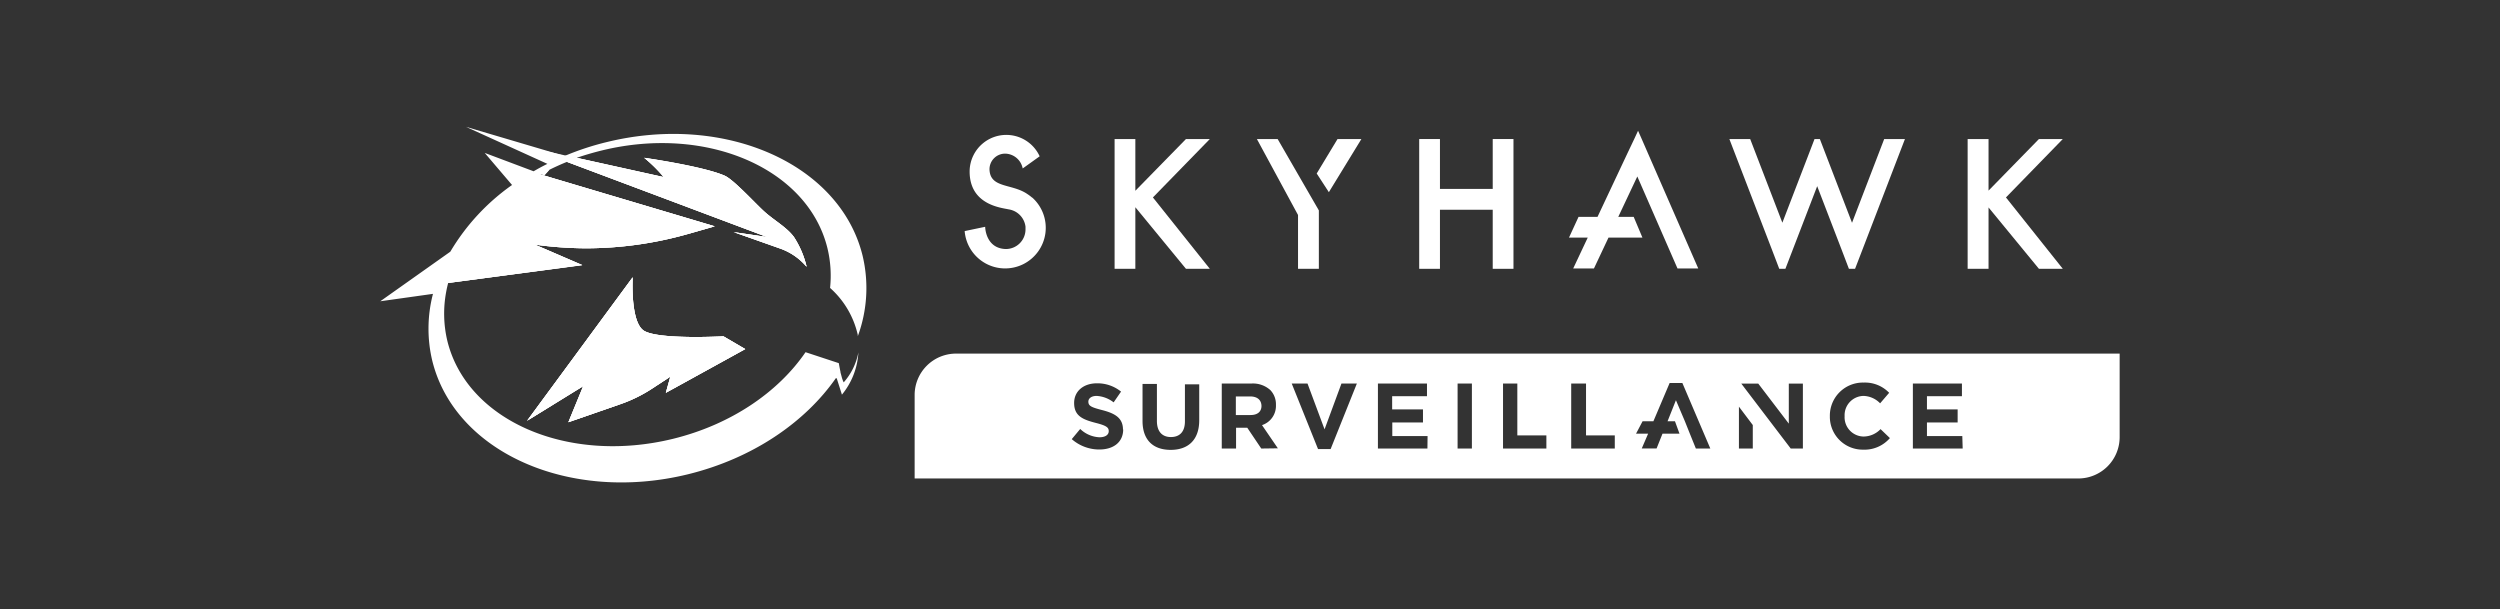 <svg xmlns="http://www.w3.org/2000/svg" id="Layer_1" data-name="Layer 1" viewBox="0 0 337.32 82.2"><rect x="0" y="0" width="337.32" height="82.2" fill="#333333" stroke="none"/><defs><style>.cls-1{fill:#fff;}</style></defs><path class="cls-1" d="M89.84,53l.61-2.18-2.63,1.72a19.35,19.35,0,0,1-4.13,2l-7,2.43,2-4.87-7.57,4.67L85.37,37.41s-.35,5.83,1.42,7.15,10.82.82,10.82.82l2.94,1.72Z"></path><path class="cls-1" d="M115.82,47.55a9.81,9.81,0,0,1-2.22,5.7l-.69-2.17L112.8,51c-4.18,6-11.26,10.86-20,13-16,3.91-31.46-3-34.48-15.35a18.6,18.6,0,0,1,.1-9l-7.11,1,9.45-6.69a29.18,29.18,0,0,1,8.33-9L65.4,20.63,72,23.11c.6-.35,1.22-.69,1.86-1l-11-5,11.87,3.51h0l1.43.43.17-.07a37.17,37.17,0,0,1,5.58-1.82c16-3.9,31.46,3,34.48,15.35a18.81,18.81,0,0,1-.65,10.86l0-.18A12,12,0,0,0,112,38.85a15.8,15.8,0,0,0-.35-5.34c-2.62-10.75-16.23-16.67-30.4-13.22q-1.76.43-3.42,1l11.52,2.55h.15a19.21,19.21,0,0,0-2.6-2.56s7.87,1.12,10.83,2.4c1.2.52,3.94,3.53,5.27,4.76s3.12,2.19,4.09,3.52a12.74,12.74,0,0,1,1.73,4l-.32-.35a8.26,8.26,0,0,0-3.23-2.1L99,31.32l4.5.66-27-10.14h0c-.8.32-1.58.68-2.34,1.05l-.69.76L73,23.48l-.08.05,23.53,7-3.7,1.06A50.5,50.5,0,0,1,79,33.5,51.35,51.35,0,0,1,72.15,33l6.41,2.76L60.47,38.18c-.1.39-.19.77-.26,1.16A15.92,15.92,0,0,0,60.36,46C63,56.76,76.59,62.67,90.76,59.22c7.87-1.92,14.25-6.32,17.93-11.7L113.18,49s.09.55.22,1.15c0,.15.07.3.1.45l.06.22a4.07,4.07,0,0,0,.22.65,1.34,1.34,0,0,0,.06.12l0,0A8.47,8.47,0,0,0,115.82,47.55Z"></path><path class="cls-1" d="M78.56,35.79,60.47,38.18A19.6,19.6,0,0,1,63,32.53h0a2.75,2.75,0,0,0,.19-.28l.08-.05,5.21-5.68c.65-.53,1.33-1,2-1.51s1.57-1,2.4-1.47l23.53,7-3.7,1.06A50.5,50.5,0,0,1,79,33.5,51.35,51.35,0,0,1,72.15,33Z"></path><path class="cls-1" d="M97.61,45.38l2.94,1.72L89.84,53l.61-2.18-2.63,1.72a19.35,19.35,0,0,1-4.13,2l-7,2.43,2-4.87-7.57,4.67L85.37,37.41s-.35,5.83,1.42,7.15S97.61,45.38,97.61,45.38Z"></path><path class="cls-1" d="M108.84,36l-.32-.35a8.26,8.26,0,0,0-3.23-2.1L99,31.32l4.5.66-27-10.14,1-.4.36-.13h0l11.52,2.55h.15a19.21,19.21,0,0,0-2.6-2.56s7.87,1.12,10.83,2.4c1.2.52,3.94,3.53,5.27,4.76s3.12,2.19,4.09,3.52A12.74,12.74,0,0,1,108.84,36Z"></path><path class="cls-1" d="M68.46,26.51l-5.21,5.68-.07.05A25.59,25.59,0,0,1,68.46,26.51Z"></path><path class="cls-1" d="M74.12,22.89l-.69.76L73,23.48Z"></path><path class="cls-1" d="M89.84,53l.61-2.18-2.63,1.72a19.35,19.35,0,0,1-4.13,2l-7,2.43,2-4.87-7.57,4.67L85.37,37.41s-.35,5.83,1.42,7.15,10.82.82,10.82.82l2.94,1.72Z"></path><path class="cls-1" d="M96.44,30.54l-3.7,1.06A50.5,50.5,0,0,1,79,33.5,51.35,51.35,0,0,1,72.15,33l6.41,2.76L60.47,38.18l-6,.79L63,32.53h0l8.47-6.42L70.51,25,68,22.06l4.91,1.47Z"></path><path class="cls-1" d="M108.84,36l-.32-.35a8.26,8.26,0,0,0-3.23-2.1L99,31.32l4.5.66-27-10.14h0l-5.39-2,3.65.8h0l1.6.36,1.53.33h0l11.52,2.55h.15a19.21,19.21,0,0,0-2.6-2.56s7.87,1.12,10.83,2.4c1.2.52,3.94,3.53,5.27,4.76s3.12,2.19,4.09,3.52A12.74,12.74,0,0,1,108.84,36Z"></path><path class="cls-1" d="M168.67,53.49h-1.92V56h1.95c1,0,1.48-.5,1.48-1.24v0C170.18,53.92,169.6,53.49,168.67,53.49Zm0,0h-1.92V56h1.95c1,0,1.48-.5,1.48-1.24v0C170.18,53.92,169.6,53.49,168.67,53.49Zm0,0h-1.92V56h1.95c1,0,1.48-.5,1.48-1.24v0C170.18,53.92,169.6,53.49,168.67,53.49Zm0,0h-1.92V56h1.95c1,0,1.48-.5,1.48-1.24v0C170.18,53.92,169.6,53.49,168.67,53.49Zm0,0h-1.92V56h1.95c1,0,1.48-.5,1.48-1.24v0C170.18,53.92,169.6,53.49,168.67,53.49Zm0,0h-1.92V56h1.95c1,0,1.48-.5,1.48-1.24v0C170.18,53.92,169.6,53.49,168.67,53.49Zm0,0h-1.92V56h1.95c1,0,1.48-.5,1.48-1.24v0C170.18,53.92,169.6,53.49,168.67,53.49Zm0,0h-1.92V56h1.95c1,0,1.48-.5,1.48-1.24v0C170.18,53.92,169.6,53.49,168.67,53.49Zm0,0h-1.92V56h1.95c1,0,1.48-.5,1.48-1.24v0C170.18,53.92,169.6,53.49,168.67,53.49Zm0,0h-1.92V56h1.95c1,0,1.48-.5,1.48-1.24v0C170.18,53.92,169.6,53.49,168.67,53.49Zm0,0h-1.92V56h1.95c1,0,1.48-.5,1.48-1.24v0C170.18,53.92,169.6,53.49,168.67,53.49Zm0,0h-1.92V56h1.95c1,0,1.48-.5,1.48-1.24v0C170.18,53.92,169.6,53.49,168.67,53.49Zm0,0h-1.92V56h1.95c1,0,1.48-.5,1.48-1.24v0C170.18,53.92,169.6,53.49,168.67,53.49Zm0,0h-1.92V56h1.95c1,0,1.48-.5,1.48-1.24v0C170.18,53.92,169.6,53.49,168.67,53.49ZM129,47.71a5.59,5.59,0,0,0-5.59,5.58V64.56h157A5.58,5.58,0,0,0,286,59V47.71Zm22.55,10.22c0,1.74-1.32,2.72-3.22,2.72a5.62,5.62,0,0,1-3.72-1.4l1.14-1.37A4,4,0,0,0,148.34,59c.79,0,1.26-.32,1.26-.83v0c0-.48-.29-.74-1.76-1.11-1.77-.46-2.91-.94-2.91-2.69v0c0-1.6,1.28-2.65,3.07-2.65a5.05,5.05,0,0,1,3.26,1.12l-1,1.45a4.12,4.12,0,0,0-2.29-.87c-.73,0-1.12.35-1.12.77v0c0,.58.38.76,1.89,1.15,1.78.46,2.78,1.1,2.78,2.63Zm10.26-1.23c0,2.66-1.49,4-3.85,4s-3.8-1.32-3.8-3.9v-5h1.94v5c0,1.43.71,2.17,1.89,2.17s1.89-.71,1.89-2.11v-5h1.93Zm8.37,3.82-1.89-2.81h-1.51v2.81h-1.93V51.75h4a3.49,3.49,0,0,1,2.56.89,2.77,2.77,0,0,1,.75,2v0a2.73,2.73,0,0,1-1.88,2.72l2.14,3.13Zm9.36.07h-1.7l-3.55-8.84h2.13l2.3,6.18L181,51.75h2.08Zm13.06-.07h-6.68V51.75h6.62v1.71h-4.7v1.78H192V57h-4.14v1.84h4.76Zm6,0h-1.93V51.75h1.93Zm10.05,0h-5.85V51.75h1.93v7h3.92Zm9.23,0H212V51.75H214v7h3.88Zm10.94,0-.81-2-.68-1.7L226.13,54,225,56.84h1l.61,1.67h-2.29l0,0-.8,2h-2l.86-2h-1.63l.88-1.67h1.46l2.19-5.16H227l3.77,8.84Zm5.81,0V54.87l1.87,2.48,0,3.17Zm8.63,0h-1.64l-4.25-5.58-2.42-3.18h2.29l4.12,5.4v-5.4h1.9Zm8.14.15a4.43,4.43,0,0,1-4.5-4.51v0a4.46,4.46,0,0,1,4.57-4.54A4.52,4.52,0,0,1,254.9,53l-1.22,1.42a3.23,3.23,0,0,0-2.25-1,2.6,2.6,0,0,0-2.54,2.73v0a2.6,2.6,0,0,0,2.54,2.75,3.2,3.2,0,0,0,2.31-1L255,59.11A4.52,4.52,0,0,1,251.37,60.67Zm13.42-.15H258.1V51.75h6.62v1.71H260v1.78h4.14V57H260v1.84h4.77Zm-96.12-7h-1.92V56h1.95c1,0,1.48-.5,1.48-1.24v0C170.18,53.92,169.6,53.49,168.67,53.49Zm0,0h-1.92V56h1.95c1,0,1.48-.5,1.48-1.24v0C170.18,53.92,169.6,53.49,168.67,53.49Zm0,0h-1.92V56h1.95c1,0,1.48-.5,1.48-1.24v0C170.18,53.92,169.6,53.49,168.67,53.49Zm0,0h-1.92V56h1.95c1,0,1.48-.5,1.48-1.24v0C170.18,53.92,169.6,53.49,168.67,53.49Zm0,0h-1.92V56h1.95c1,0,1.48-.5,1.48-1.24v0C170.18,53.92,169.6,53.49,168.67,53.49Zm0,0h-1.92V56h1.95c1,0,1.48-.5,1.48-1.24v0C170.18,53.92,169.6,53.49,168.67,53.49Zm0,0h-1.92V56h1.95c1,0,1.48-.5,1.48-1.24v0C170.18,53.92,169.6,53.49,168.67,53.49Zm0,0h-1.92V56h1.95c1,0,1.48-.5,1.48-1.24v0C170.18,53.92,169.6,53.49,168.67,53.49Zm0,0h-1.92V56h1.95c1,0,1.48-.5,1.48-1.24v0C170.18,53.92,169.6,53.49,168.67,53.49Zm0,0h-1.92V56h1.95c1,0,1.48-.5,1.48-1.24v0C170.18,53.92,169.6,53.49,168.67,53.49Zm0,0h-1.92V56h1.95c1,0,1.48-.5,1.48-1.24v0C170.18,53.92,169.6,53.49,168.67,53.49Zm0,0h-1.92V56h1.95c1,0,1.48-.5,1.48-1.24v0C170.18,53.92,169.6,53.49,168.67,53.49Zm0,0h-1.92V56h1.95c1,0,1.48-.5,1.48-1.24v0C170.18,53.92,169.6,53.49,168.67,53.49Z"></path><path class="cls-1" d="M139.28,26.68a5.61,5.61,0,0,0-.62-.47c-2.1-1.48-5.08-.76-5.15-3.37a2.11,2.11,0,0,1,2.12-2.11,2.46,2.46,0,0,1,2.36,2l2.29-1.64a4.95,4.95,0,0,0-9.45,2.05c0,4.52,4.3,4.89,5.27,5.11a2.69,2.69,0,0,1,2.27,2.34c0,.11,0,.21,0,.32a2.65,2.65,0,0,1-2.69,2.69c-2.67-.1-2.76-2.89-2.75-3l-2.77.58a5.48,5.48,0,1,0,9.1-4.54Z"></path><polygon class="cls-1" points="249.89 30.06 246.59 21.47 245.55 18.76 244.83 18.76 243.79 21.47 240.49 30.05 236.15 18.76 233.34 18.76 239.09 33.7 240.07 36.27 240.9 36.27 241.89 33.7 245.19 25.12 248.49 33.7 249.47 36.27 250.3 36.27 251.29 33.7 257.03 18.76 254.23 18.76 249.89 30.06"></polygon><polygon class="cls-1" points="221.49 18.7 221.02 17.64 220.53 18.7 219.57 20.72 215.55 29.26 212.99 29.26 211.7 32.06 214.23 32.06 212.27 36.22 215.07 36.22 217.03 32.06 221.61 32.06 220.43 29.26 218.35 29.26 220.92 23.81 226.34 36.22 229.14 36.22 222.37 20.72 221.49 18.7"></polygon><polygon class="cls-1" points="201.41 25.49 194.29 25.49 194.29 18.76 191.49 18.76 191.49 36.27 194.29 36.27 194.29 28.3 201.41 28.3 201.41 36.27 204.21 36.27 204.21 18.76 201.41 18.76 201.41 25.49"></polygon><polygon class="cls-1" points="177.66 23.41 179.3 25.93 183.69 18.76 180.47 18.76 177.66 23.41"></polygon><polygon class="cls-1" points="169.59 18.76 175.14 29.01 175.14 36.27 177.95 36.27 177.95 28.39 172.39 18.76 169.59 18.76"></polygon><polygon class="cls-1" points="160.02 18.76 153.19 25.74 153.19 18.76 150.39 18.76 150.39 36.27 153.19 36.27 153.19 27.96 160.02 36.27 163.24 36.27 155.56 26.64 163.24 18.76 160.02 18.76"></polygon><polygon class="cls-1" points="278.33 18.76 275.11 18.76 268.31 25.72 268.31 18.76 268.29 18.76 265.51 18.76 265.49 18.76 265.49 36.27 265.51 36.27 268.29 36.27 268.31 36.27 268.31 27.99 275.11 36.27 278.33 36.27 270.66 26.64 278.33 18.76"></polygon></svg>